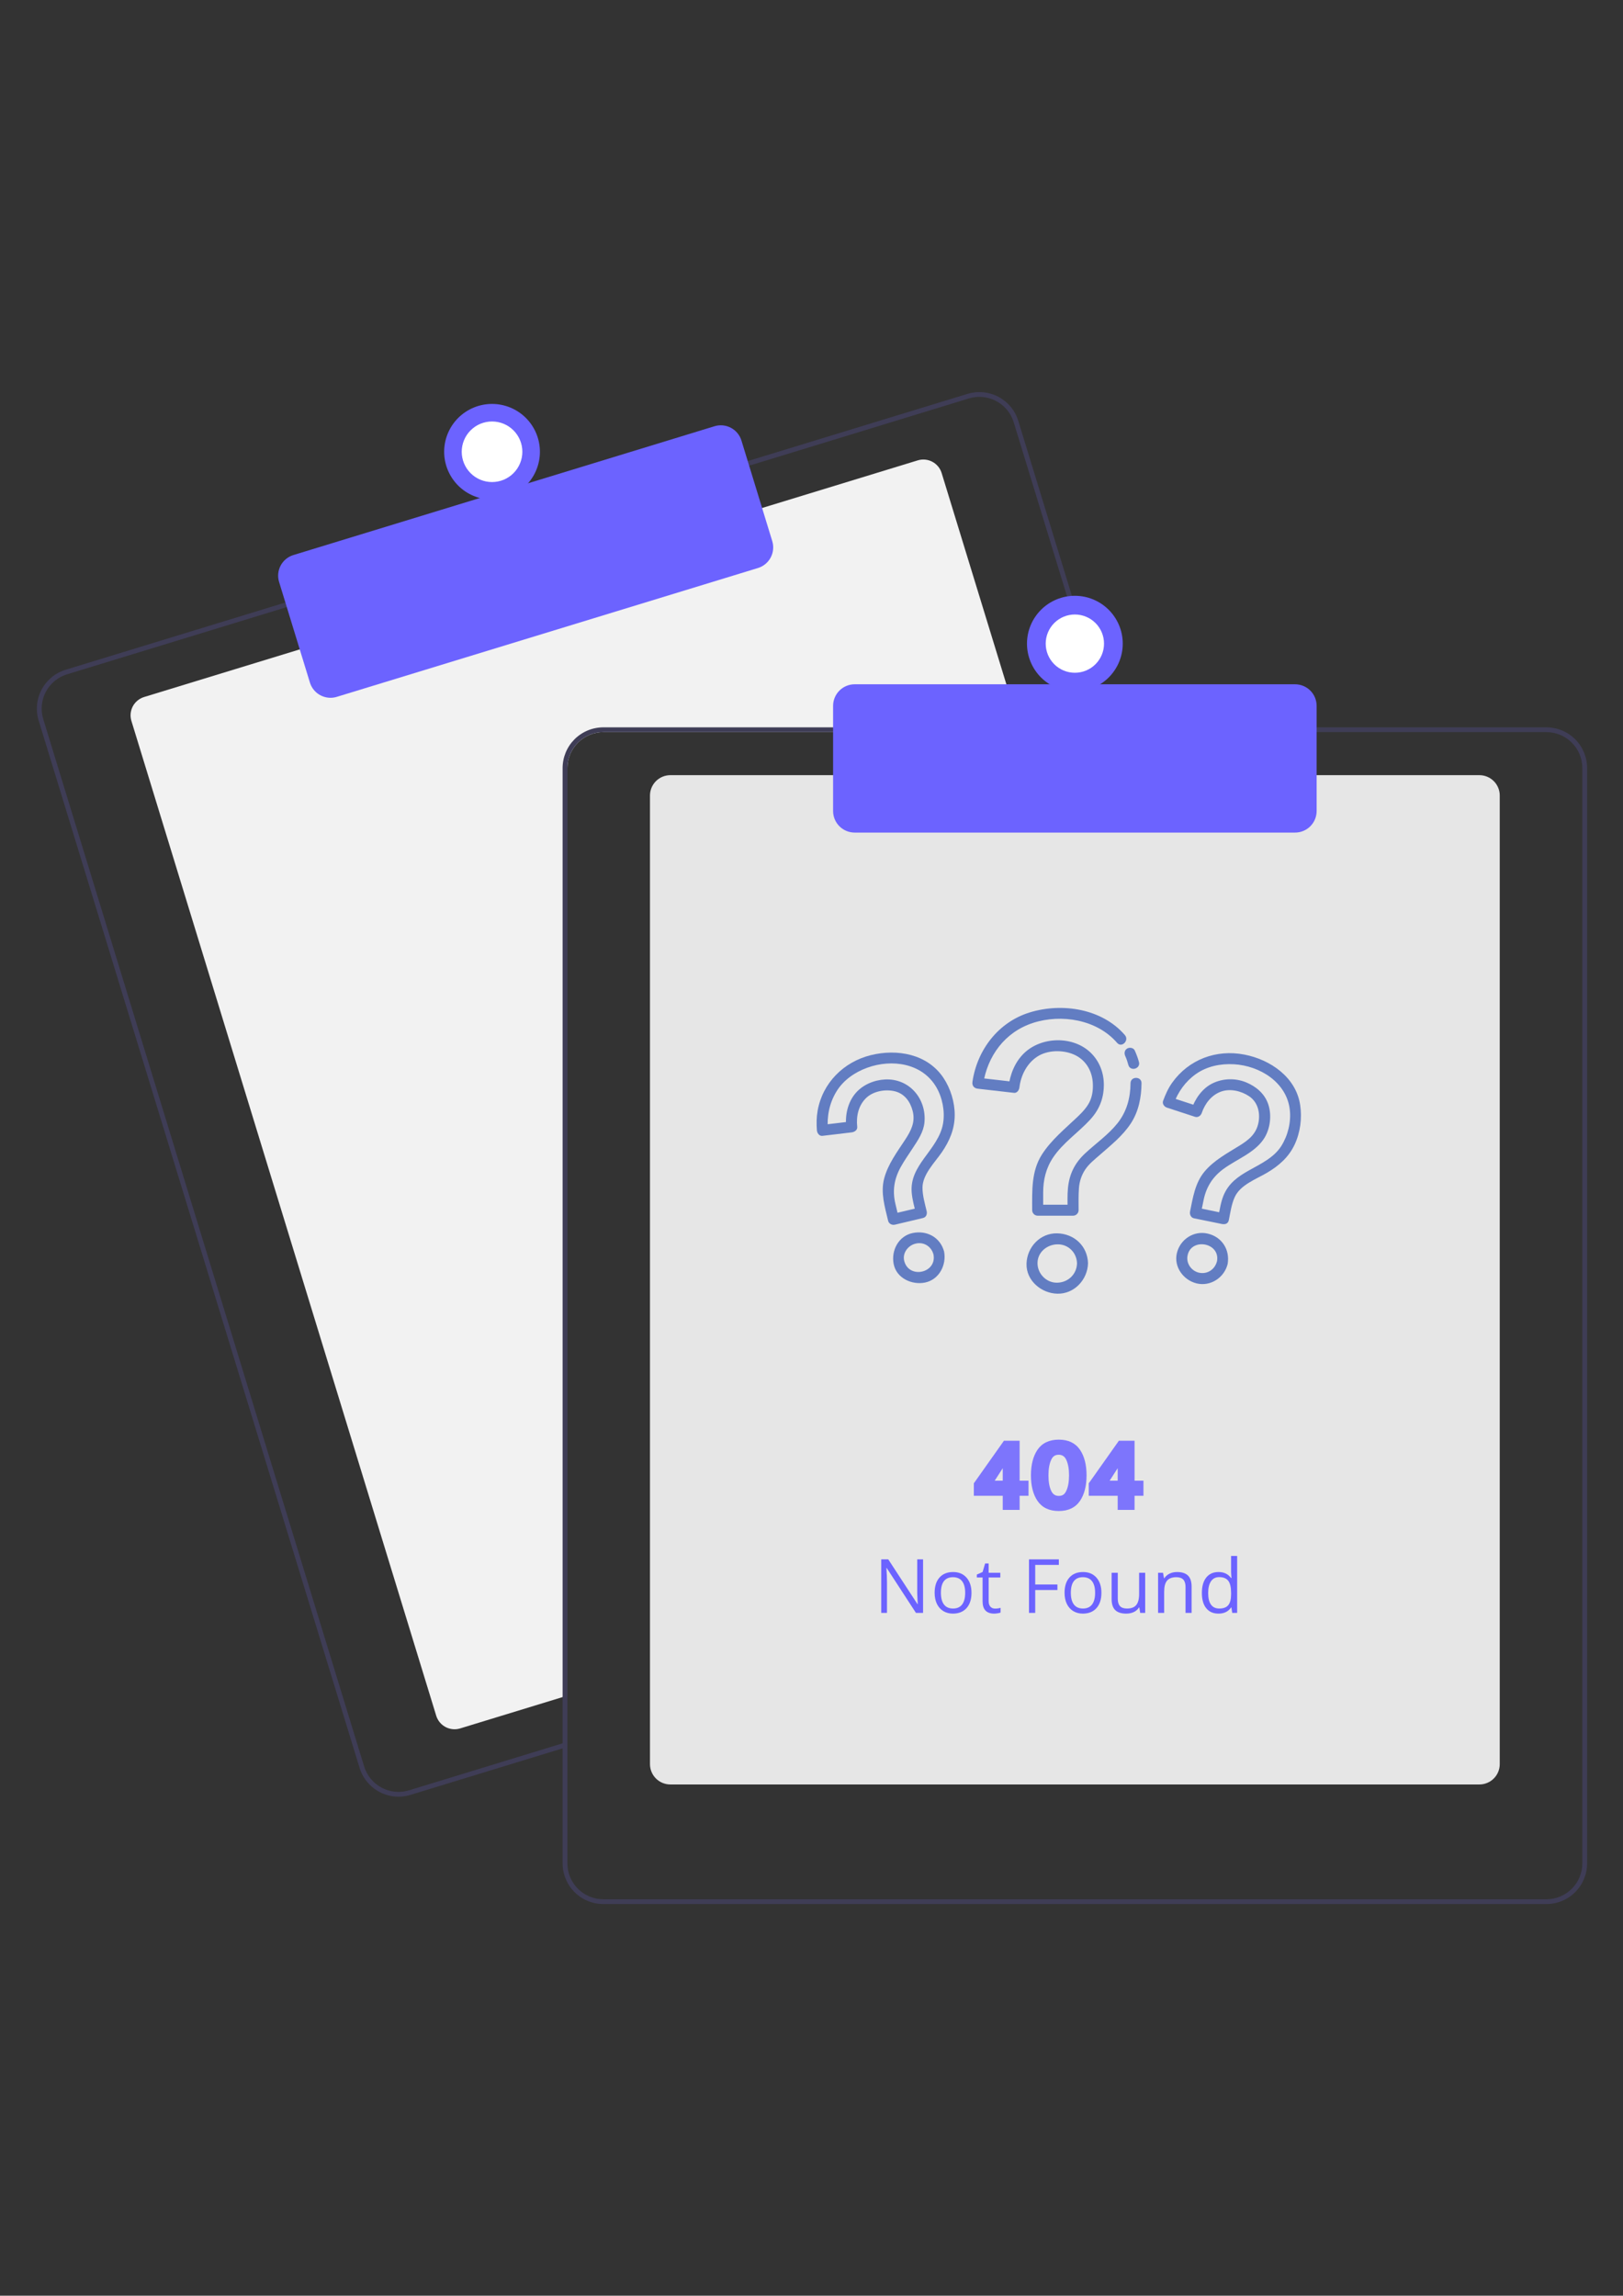 <?xml version="1.0" encoding="UTF-8"?>
<svg xmlns="http://www.w3.org/2000/svg" xmlns:xlink="http://www.w3.org/1999/xlink" width="1190.25pt" height="1683.75pt" viewBox="0 0 1190.25 1683.75" version="1.2">
<rect x="0" y="0" width="1190.25" height="1683.75" fill="#333333" stroke="none"/>
<defs>
<g>
<symbol overflow="visible" id="glyph0-0">
<path style="stroke:none;" d="M 48.062 -63.094 L 48.062 29.297 L 4.219 29.297 L 4.219 -64.797 L 48.062 -64.797 Z M 40.719 7.203 L 40.719 -57.453 L 13.25 -57.453 Z M 39.016 21.953 L 11.562 -42.688 L 11.562 21.953 Z M 39.016 21.953 "/>
</symbol>
<symbol overflow="visible" id="glyph0-1">
<path style="stroke:none;" d="M 39.359 -8.641 L 34.531 -8.641 L 34.531 1.703 L 22.156 1.703 L 22.156 -8.641 L 0.953 -8.641 L 0.953 -17.875 L 1.297 -18.281 L 22.5 -48.266 L 22.984 -49.016 L 34.531 -49.016 L 34.531 -19.719 L 41.062 -19.719 L 41.062 -8.641 Z M 22.156 -19.719 L 22.156 -28.891 L 16.25 -19.719 Z M 22.156 -19.719 "/>
</symbol>
<symbol overflow="visible" id="glyph0-2">
<path style="stroke:none;" d="M 5.5 -4.891 C 2.289 -9.648 0.688 -15.906 0.688 -23.656 C 0.688 -31.406 2.289 -37.66 5.5 -42.422 C 7.176 -44.867 9.328 -46.711 11.953 -47.953 C 14.586 -49.203 17.629 -49.828 21.078 -49.828 C 28.055 -49.828 33.242 -47.359 36.641 -42.422 C 39.859 -37.66 41.469 -31.406 41.469 -23.656 C 41.469 -15.906 39.859 -9.648 36.641 -4.891 C 33.242 0.047 28.055 2.516 21.078 2.516 C 14.098 2.516 8.906 0.047 5.5 -4.891 Z M 26.578 -12.234 C 27.266 -13.641 27.773 -15.297 28.109 -17.203 C 28.453 -19.109 28.625 -21.258 28.625 -23.656 C 28.625 -28.414 27.941 -32.223 26.578 -35.078 C 25.441 -37.523 23.609 -38.75 21.078 -38.75 C 19.766 -38.75 18.664 -38.461 17.781 -37.891 C 16.895 -37.328 16.156 -36.391 15.562 -35.078 C 14.207 -32.223 13.531 -28.414 13.531 -23.656 C 13.531 -21.258 13.695 -19.109 14.031 -17.203 C 14.375 -15.297 14.883 -13.641 15.562 -12.234 C 16.695 -9.785 18.535 -8.562 21.078 -8.562 C 22.391 -8.562 23.488 -8.844 24.375 -9.406 C 25.258 -9.977 25.992 -10.922 26.578 -12.234 Z M 26.578 -12.234 "/>
</symbol>
<symbol overflow="visible" id="glyph1-0">
<path style="stroke:none;" d="M 5.188 -39.25 L 27.766 -39.25 L 27.766 0 L 5.188 0 Z M 7.969 -2.797 L 24.969 -2.797 L 24.969 -36.453 L 7.969 -36.453 Z M 7.969 -2.797 "/>
</symbol>
<symbol overflow="visible" id="glyph1-1">
<path style="stroke:none;" d="M 36.062 0 L 30.844 0 L 9.391 -32.938 L 9.188 -32.938 C 9.469 -29.07 9.609 -25.531 9.609 -22.312 L 9.609 0 L 5.391 0 L 5.391 -39.25 L 10.547 -39.25 L 31.953 -6.438 L 32.156 -6.438 C 32.125 -6.926 32.047 -8.477 31.922 -11.094 C 31.797 -13.719 31.75 -15.594 31.781 -16.719 L 31.781 -39.25 L 36.062 -39.25 Z M 36.062 0 "/>
</symbol>
<symbol overflow="visible" id="glyph1-2">
<path style="stroke:none;" d="M 30.125 -14.734 C 30.125 -9.941 28.914 -6.195 26.5 -3.5 C 24.082 -0.812 20.742 0.531 16.484 0.531 C 13.848 0.531 11.508 -0.082 9.469 -1.312 C 7.438 -2.551 5.863 -4.32 4.75 -6.625 C 3.645 -8.938 3.094 -11.641 3.094 -14.734 C 3.094 -19.535 4.289 -23.273 6.688 -25.953 C 9.082 -28.629 12.41 -29.969 16.672 -29.969 C 20.785 -29.969 24.055 -28.598 26.484 -25.859 C 28.91 -23.117 30.125 -19.41 30.125 -14.734 Z M 7.703 -14.734 C 7.703 -10.973 8.453 -8.109 9.953 -6.141 C 11.461 -4.172 13.676 -3.188 16.594 -3.188 C 19.508 -3.188 21.723 -4.164 23.234 -6.125 C 24.742 -8.094 25.5 -10.961 25.5 -14.734 C 25.5 -18.473 24.742 -21.312 23.234 -23.25 C 21.723 -25.195 19.488 -26.172 16.531 -26.172 C 13.613 -26.172 11.41 -25.211 9.922 -23.297 C 8.441 -21.391 7.703 -18.535 7.703 -14.734 Z M 7.703 -14.734 "/>
</symbol>
<symbol overflow="visible" id="glyph1-3">
<path style="stroke:none;" d="M 14.234 -3.141 C 15.016 -3.141 15.77 -3.195 16.5 -3.312 C 17.238 -3.426 17.82 -3.547 18.25 -3.672 L 18.25 -0.266 C 17.77 -0.035 17.062 0.148 16.125 0.297 C 15.188 0.453 14.336 0.531 13.578 0.531 C 7.891 0.531 5.047 -2.461 5.047 -8.453 L 5.047 -25.969 L 0.828 -25.969 L 0.828 -28.109 L 5.047 -29.969 L 6.922 -36.25 L 9.5 -36.25 L 9.5 -29.422 L 18.047 -29.422 L 18.047 -25.969 L 9.5 -25.969 L 9.5 -8.641 C 9.5 -6.867 9.922 -5.508 10.766 -4.562 C 11.609 -3.613 12.766 -3.141 14.234 -3.141 Z M 14.234 -3.141 "/>
</symbol>
<symbol overflow="visible" id="glyph1-4">
<path style="stroke:none;" d=""/>
</symbol>
<symbol overflow="visible" id="glyph1-5">
<path style="stroke:none;" d="M 9.953 0 L 5.391 0 L 5.391 -39.25 L 27.281 -39.25 L 27.281 -35.203 L 9.953 -35.203 L 9.953 -20.828 L 26.234 -20.828 L 26.234 -16.781 L 9.953 -16.781 Z M 9.953 0 "/>
</symbol>
<symbol overflow="visible" id="glyph1-6">
<path style="stroke:none;" d="M 8.906 -29.422 L 8.906 -10.344 C 8.906 -7.938 9.453 -6.141 10.547 -4.953 C 11.641 -3.773 13.348 -3.188 15.672 -3.188 C 18.754 -3.188 21.004 -4.031 22.422 -5.719 C 23.848 -7.406 24.562 -10.148 24.562 -13.953 L 24.562 -29.422 L 29.016 -29.422 L 29.016 0 L 25.344 0 L 24.703 -3.953 L 24.453 -3.953 C 23.547 -2.492 22.281 -1.379 20.656 -0.609 C 19.039 0.148 17.191 0.531 15.109 0.531 C 11.535 0.531 8.859 -0.316 7.078 -2.016 C 5.297 -3.711 4.406 -6.43 4.406 -10.172 L 4.406 -29.422 Z M 8.906 -29.422 "/>
</symbol>
<symbol overflow="visible" id="glyph1-7">
<path style="stroke:none;" d="M 24.859 0 L 24.859 -19.031 C 24.859 -21.426 24.312 -23.211 23.219 -24.391 C 22.125 -25.578 20.414 -26.172 18.094 -26.172 C 15.02 -26.172 12.766 -25.336 11.328 -23.672 C 9.898 -22.016 9.188 -19.27 9.188 -15.438 L 9.188 0 L 4.719 0 L 4.719 -29.422 L 8.344 -29.422 L 9.078 -25.391 L 9.297 -25.391 C 10.203 -26.848 11.477 -27.973 13.125 -28.766 C 14.77 -29.566 16.602 -29.969 18.625 -29.969 C 22.176 -29.969 24.844 -29.109 26.625 -27.391 C 28.414 -25.68 29.312 -22.953 29.312 -19.203 L 29.312 0 Z M 24.859 0 "/>
</symbol>
<symbol overflow="visible" id="glyph1-8">
<path style="stroke:none;" d="M 24.75 -3.953 L 24.516 -3.953 C 22.453 -0.961 19.375 0.531 15.281 0.531 C 11.426 0.531 8.43 -0.781 6.297 -3.406 C 4.16 -6.039 3.094 -9.781 3.094 -14.625 C 3.094 -19.477 4.164 -23.25 6.312 -25.938 C 8.457 -28.625 11.445 -29.969 15.281 -29.969 C 19.27 -29.969 22.328 -28.516 24.453 -25.609 L 24.812 -25.609 L 24.625 -27.734 L 24.516 -29.797 L 24.516 -41.781 L 28.969 -41.781 L 28.969 0 L 25.344 0 Z M 15.844 -3.188 C 18.883 -3.188 21.086 -4.016 22.453 -5.672 C 23.828 -7.328 24.516 -10 24.516 -13.688 L 24.516 -14.625 C 24.516 -18.801 23.816 -21.781 22.422 -23.562 C 21.035 -25.344 18.82 -26.234 15.781 -26.234 C 13.164 -26.234 11.164 -25.219 9.781 -23.188 C 8.395 -21.156 7.703 -18.285 7.703 -14.578 C 7.703 -10.816 8.391 -7.977 9.766 -6.062 C 11.148 -4.145 13.176 -3.188 15.844 -3.188 Z M 15.844 -3.188 "/>
</symbol>
</g>
<clipPath id="clip1">
  <path d="M 27 287.566 L 817 287.566 L 817 1318 L 27 1318 Z M 27 287.566 "/>
</clipPath>
<clipPath id="clip2">
  <path d="M 412 533 L 1164 533 L 1164 1396.5 L 412 1396.5 Z M 412 533 "/>
</clipPath>
<clipPath id="clip3">
  <path d="M 752.227 904.098 L 798 904.098 L 798 948.852 L 752.227 948.852 Z M 752.227 904.098 "/>
</clipPath>
<clipPath id="clip4">
  <path d="M 598.719 772 L 701 772 L 701 899 L 598.719 899 Z M 598.719 772 "/>
</clipPath>
<clipPath id="clip5">
  <path d="M 852.555 772.223 L 954.062 772.223 L 954.062 898 L 852.555 898 Z M 852.555 772.223 "/>
</clipPath>
<filter id="alpha" filterUnits="objectBoundingBox" x="0%" y="0%" width="100%" height="100%">
  <feColorMatrix type="matrix" in="SourceGraphic" values="0 0 0 0 1 0 0 0 0 1 0 0 0 0 1 0 0 0 1 0"/>
</filter>
<mask id="mask0">
  <g filter="url(#alpha)">
<rect x="0" y="0" width="1190.25" height="1683.75" style="fill:rgb(0%,0%,0%);fill-opacity:0.867;stroke:none;"/>
  </g>
</mask>
<clipPath id="clip6">
  <rect x="0" y="0" width="127" height="92"/>
</clipPath>
<g id="surface5" clip-path="url(#clip6)">
<g style="fill:rgb(42.349%,38.82%,100%);fill-opacity:1;">
  <use xlink:href="#glyph0-1" x="0.222" y="63.713"/>
</g>
<g style="fill:rgb(42.349%,38.82%,100%);fill-opacity:1;">
  <use xlink:href="#glyph0-2" x="42.369" y="63.713"/>
</g>
<g style="fill:rgb(42.349%,38.82%,100%);fill-opacity:1;">
  <use xlink:href="#glyph0-1" x="84.515" y="63.713"/>
</g>
</g>
</defs>
<g id="surface1">
<path style=" stroke:none;fill-rule:nonzero;fill:rgb(94.899%,94.899%,94.899%);fill-opacity:1;" d="M 748.785 536.961 L 442.438 536.961 C 441.578 536.961 440.719 537.008 439.859 537.09 C 439 537.176 438.148 537.305 437.305 537.473 C 436.457 537.641 435.625 537.852 434.801 538.102 C 433.973 538.352 433.164 538.645 432.367 538.973 C 431.57 539.305 430.793 539.672 430.031 540.078 C 429.273 540.484 428.535 540.926 427.816 541.406 C 427.102 541.883 426.41 542.398 425.742 542.945 C 425.078 543.492 424.438 544.07 423.828 544.68 C 423.219 545.285 422.641 545.926 422.094 546.59 C 421.547 547.258 421.035 547.945 420.555 548.664 C 420.074 549.379 419.633 550.117 419.227 550.875 C 418.82 551.637 418.449 552.414 418.121 553.211 C 417.789 554.004 417.5 554.816 417.25 555.641 C 416.996 556.465 416.789 557.297 416.617 558.145 C 416.449 558.988 416.324 559.84 416.238 560.695 C 416.152 561.555 416.109 562.414 416.105 563.273 L 416.105 1243.625 L 412.598 1244.695 L 337.445 1267.691 C 336.562 1267.961 335.664 1268.141 334.746 1268.234 C 333.828 1268.324 332.91 1268.324 331.992 1268.238 C 331.078 1268.148 330.176 1267.973 329.293 1267.707 C 328.41 1267.441 327.562 1267.09 326.75 1266.66 C 325.934 1266.227 325.172 1265.719 324.457 1265.137 C 323.742 1264.555 323.09 1263.906 322.504 1263.199 C 321.918 1262.488 321.406 1261.727 320.969 1260.914 C 320.531 1260.105 320.18 1259.258 319.906 1258.379 L 96.367 528.734 C 96.098 527.855 95.918 526.953 95.824 526.039 C 95.73 525.121 95.73 524.203 95.816 523.289 C 95.906 522.371 96.082 521.469 96.348 520.59 C 96.613 519.707 96.965 518.859 97.398 518.043 C 97.828 517.23 98.336 516.469 98.922 515.754 C 99.504 515.039 100.152 514.391 100.863 513.805 C 101.574 513.219 102.336 512.707 103.148 512.27 C 103.961 511.832 104.805 511.48 105.688 511.211 L 221.496 475.777 L 557.23 373.09 L 673.039 337.652 C 673.918 337.383 674.816 337.199 675.734 337.105 C 676.652 337.012 677.57 337.008 678.488 337.098 C 679.406 337.184 680.305 337.359 681.188 337.625 C 682.07 337.887 682.922 338.238 683.734 338.668 C 684.551 339.102 685.312 339.605 686.027 340.191 C 686.742 340.773 687.395 341.418 687.98 342.129 C 688.566 342.84 689.078 343.602 689.516 344.414 C 689.953 345.223 690.305 346.07 690.574 346.949 L 747.715 533.453 Z M 748.785 536.961 "/>
<g clip-path="url(#clip1)" clip-rule="nonzero">
<path style=" stroke:none;fill-rule:nonzero;fill:rgb(24.709%,23.92%,33.73%);fill-opacity:1;" d="M 815.633 533.453 L 746.766 308.676 C 746.48 307.742 746.152 306.824 745.773 305.922 C 745.398 305.02 744.98 304.141 744.516 303.277 C 744.055 302.418 743.551 301.582 743.004 300.773 C 742.461 299.961 741.875 299.18 741.254 298.426 C 740.633 297.672 739.977 296.949 739.281 296.262 C 738.59 295.574 737.867 294.918 737.109 294.301 C 736.352 293.684 735.566 293.105 734.75 292.562 C 733.938 292.023 733.098 291.523 732.234 291.066 C 731.371 290.605 730.488 290.191 729.586 289.82 C 728.68 289.449 727.762 289.121 726.824 288.844 C 725.891 288.562 724.941 288.324 723.98 288.137 C 723.023 287.949 722.059 287.809 721.082 287.715 C 720.109 287.625 719.137 287.578 718.156 287.582 C 717.18 287.582 716.207 287.633 715.234 287.73 C 714.262 287.832 713.297 287.977 712.336 288.168 C 711.379 288.363 710.434 288.602 709.5 288.887 L 546.68 338.688 L 210.965 441.395 L 48.145 491.215 C 47.211 491.5 46.293 491.832 45.391 492.207 C 44.488 492.586 43.609 493.004 42.746 493.469 C 41.887 493.93 41.051 494.434 40.242 494.98 C 39.43 495.523 38.648 496.109 37.895 496.73 C 37.141 497.352 36.422 498.008 35.73 498.699 C 35.043 499.391 34.391 500.117 33.77 500.875 C 33.152 501.629 32.574 502.414 32.035 503.227 C 31.492 504.043 30.992 504.879 30.535 505.742 C 30.074 506.602 29.66 507.484 29.289 508.391 C 28.918 509.293 28.59 510.211 28.309 511.145 C 28.027 512.082 27.793 513.027 27.605 513.984 C 27.414 514.941 27.273 515.906 27.18 516.879 C 27.086 517.852 27.039 518.824 27.043 519.801 C 27.043 520.777 27.094 521.754 27.191 522.723 C 27.289 523.695 27.434 524.66 27.625 525.617 C 27.816 526.574 28.059 527.52 28.344 528.453 L 263.715 1296.652 C 264.18 1298.168 264.766 1299.641 265.465 1301.062 C 266.164 1302.488 266.973 1303.848 267.891 1305.141 C 268.809 1306.438 269.82 1307.648 270.93 1308.785 C 272.043 1309.918 273.234 1310.957 274.512 1311.898 C 275.789 1312.844 277.129 1313.68 278.539 1314.41 C 279.949 1315.137 281.406 1315.75 282.914 1316.25 C 284.422 1316.746 285.961 1317.121 287.527 1317.375 C 289.094 1317.629 290.672 1317.754 292.258 1317.754 C 295.234 1317.758 298.141 1317.32 300.984 1316.441 L 412.598 1282.305 L 416.105 1281.215 L 416.105 1277.551 L 412.598 1278.621 L 299.949 1313.09 C 299.125 1313.34 298.289 1313.551 297.445 1313.719 C 296.598 1313.891 295.746 1314.016 294.891 1314.102 C 294.031 1314.188 293.172 1314.23 292.309 1314.234 C 291.449 1314.234 290.59 1314.195 289.73 1314.113 C 288.871 1314.031 288.02 1313.906 287.176 1313.738 C 286.328 1313.574 285.492 1313.367 284.668 1313.117 C 283.844 1312.867 283.031 1312.582 282.234 1312.254 C 281.438 1311.926 280.656 1311.559 279.898 1311.156 C 279.137 1310.75 278.395 1310.312 277.68 1309.836 C 276.961 1309.359 276.266 1308.848 275.598 1308.305 C 274.93 1307.758 274.293 1307.184 273.68 1306.574 C 273.07 1305.969 272.488 1305.332 271.941 1304.668 C 271.391 1304.004 270.875 1303.316 270.395 1302.602 C 269.914 1301.887 269.469 1301.148 269.059 1300.391 C 268.652 1299.633 268.281 1298.855 267.945 1298.062 C 267.613 1297.27 267.32 1296.457 267.066 1295.637 L 31.715 527.418 C 31.461 526.594 31.246 525.762 31.074 524.918 C 30.906 524.07 30.773 523.219 30.688 522.363 C 30.602 521.504 30.555 520.645 30.551 519.785 C 30.551 518.922 30.59 518.062 30.672 517.203 C 30.754 516.348 30.875 515.496 31.043 514.648 C 31.207 513.805 31.414 512.969 31.664 512.141 C 31.91 511.316 32.199 510.504 32.527 509.707 C 32.855 508.91 33.219 508.133 33.625 507.371 C 34.031 506.609 34.473 505.871 34.949 505.152 C 35.426 504.434 35.938 503.742 36.484 503.074 C 37.027 502.406 37.605 501.77 38.215 501.156 C 38.824 500.547 39.461 499.969 40.125 499.418 C 40.793 498.871 41.48 498.355 42.199 497.875 C 42.914 497.398 43.652 496.953 44.414 496.547 C 45.172 496.137 45.949 495.77 46.746 495.438 C 47.543 495.105 48.355 494.816 49.18 494.562 L 212 444.746 L 547.715 342.059 L 710.535 292.238 C 713.059 291.469 715.637 291.082 718.277 291.082 C 719.676 291.086 721.062 291.199 722.445 291.422 C 723.824 291.645 725.18 291.977 726.508 292.418 C 727.836 292.855 729.117 293.398 730.359 294.043 C 731.602 294.688 732.785 295.426 733.906 296.258 C 735.031 297.09 736.082 298.004 737.059 299.004 C 738.039 300.004 738.93 301.074 739.738 302.215 C 740.547 303.355 741.258 304.551 741.875 305.809 C 742.492 307.062 743.004 308.355 743.414 309.691 L 811.965 533.453 L 813.055 536.961 L 816.707 536.961 Z M 815.633 533.453 "/>
</g>
<path style=" stroke:none;fill-rule:nonzero;fill:rgb(42.349%,38.82%,100%);fill-opacity:1;" d="M 242.395 511.785 C 241.555 511.785 240.719 511.715 239.891 511.582 C 239.059 511.449 238.246 511.25 237.445 510.988 C 236.648 510.727 235.875 510.398 235.129 510.016 C 234.383 509.629 233.672 509.184 232.996 508.688 C 232.32 508.188 231.688 507.637 231.102 507.039 C 230.512 506.438 229.977 505.793 229.488 505.109 C 229.004 504.422 228.574 503.703 228.203 502.949 C 227.832 502.195 227.523 501.418 227.277 500.617 L 204.668 426.816 C 204.363 425.824 204.16 424.812 204.055 423.781 C 203.949 422.75 203.945 421.719 204.047 420.688 C 204.145 419.656 204.344 418.641 204.641 417.648 C 204.941 416.656 205.332 415.703 205.82 414.789 C 206.309 413.871 206.879 413.012 207.535 412.211 C 208.191 411.406 208.918 410.676 209.719 410.016 C 210.52 409.355 211.375 408.781 212.289 408.289 C 213.203 407.797 214.156 407.402 215.148 407.098 L 524.004 312.613 C 524.996 312.309 526.008 312.105 527.039 312.004 C 528.07 311.898 529.105 311.898 530.137 311.996 C 531.168 312.098 532.18 312.297 533.176 312.594 C 534.168 312.895 535.121 313.285 536.039 313.77 C 536.953 314.258 537.812 314.828 538.617 315.484 C 539.422 316.137 540.152 316.867 540.812 317.664 C 541.473 318.465 542.051 319.32 542.543 320.23 C 543.035 321.145 543.434 322.094 543.738 323.086 L 566.348 396.887 C 566.648 397.879 566.852 398.891 566.957 399.922 C 567.059 400.953 567.062 401.984 566.961 403.016 C 566.863 404.047 566.664 405.059 566.363 406.051 C 566.066 407.043 565.672 407.996 565.188 408.914 C 564.699 409.828 564.129 410.688 563.473 411.488 C 562.82 412.293 562.09 413.023 561.293 413.684 C 560.492 414.344 559.637 414.918 558.723 415.41 C 557.809 415.902 556.855 416.301 555.867 416.605 L 247.012 511.09 C 245.508 511.551 243.969 511.785 242.395 511.785 Z M 242.395 511.785 "/>
<path style=" stroke:none;fill-rule:nonzero;fill:rgb(42.349%,38.82%,100%);fill-opacity:1;" d="M 395.949 331.34 C 395.949 332.488 395.895 333.637 395.781 334.781 C 395.668 335.922 395.5 337.059 395.277 338.184 C 395.051 339.312 394.773 340.426 394.438 341.523 C 394.105 342.625 393.719 343.707 393.277 344.766 C 392.84 345.828 392.348 346.867 391.805 347.879 C 391.262 348.891 390.672 349.875 390.035 350.832 C 389.395 351.789 388.711 352.711 387.98 353.598 C 387.25 354.484 386.48 355.336 385.668 356.148 C 384.855 356.961 384.004 357.73 383.113 358.461 C 382.227 359.191 381.305 359.875 380.348 360.512 C 379.391 361.148 378.406 361.738 377.391 362.281 C 376.379 362.824 375.34 363.312 374.277 363.754 C 373.215 364.191 372.133 364.578 371.031 364.914 C 369.934 365.246 368.82 365.527 367.691 365.75 C 366.562 365.973 365.426 366.145 364.281 366.254 C 363.137 366.367 361.992 366.426 360.84 366.426 C 359.691 366.426 358.543 366.367 357.398 366.254 C 356.254 366.145 355.121 365.973 353.992 365.75 C 352.863 365.527 351.75 365.246 350.648 364.914 C 349.551 364.578 348.469 364.191 347.406 363.754 C 346.344 363.312 345.305 362.824 344.289 362.281 C 343.277 361.738 342.293 361.148 341.336 360.512 C 340.379 359.875 339.457 359.191 338.566 358.461 C 337.68 357.73 336.828 356.961 336.016 356.148 C 335.203 355.336 334.43 354.484 333.703 353.598 C 332.973 352.711 332.289 351.789 331.648 350.832 C 331.012 349.875 330.418 348.891 329.879 347.879 C 329.336 346.867 328.844 345.828 328.406 344.766 C 327.965 343.707 327.578 342.625 327.242 341.523 C 326.91 340.426 326.633 339.312 326.406 338.184 C 326.184 337.059 326.016 335.922 325.902 334.781 C 325.789 333.637 325.73 332.488 325.73 331.34 C 325.73 330.191 325.789 329.047 325.902 327.902 C 326.016 326.758 326.184 325.625 326.406 324.496 C 326.633 323.371 326.91 322.258 327.242 321.156 C 327.578 320.059 327.965 318.977 328.406 317.914 C 328.844 316.855 329.336 315.816 329.879 314.805 C 330.418 313.789 331.012 312.805 331.648 311.852 C 332.289 310.895 332.973 309.973 333.703 309.086 C 334.43 308.195 335.203 307.348 336.016 306.535 C 336.828 305.723 337.68 304.949 338.566 304.223 C 339.457 303.492 340.379 302.809 341.336 302.172 C 342.293 301.531 343.277 300.941 344.289 300.398 C 345.305 299.859 346.344 299.367 347.406 298.93 C 348.469 298.488 349.551 298.102 350.648 297.77 C 351.75 297.434 352.863 297.156 353.992 296.934 C 355.121 296.707 356.254 296.539 357.398 296.426 C 358.543 296.312 359.691 296.258 360.84 296.258 C 361.992 296.258 363.137 296.312 364.281 296.426 C 365.426 296.539 366.562 296.707 367.691 296.934 C 368.82 297.156 369.934 297.434 371.031 297.77 C 372.133 298.102 373.215 298.488 374.277 298.93 C 375.34 299.367 376.379 299.859 377.391 300.398 C 378.406 300.941 379.391 301.531 380.348 302.172 C 381.305 302.809 382.227 303.492 383.113 304.223 C 384.004 304.949 384.855 305.723 385.668 306.535 C 386.48 307.348 387.25 308.195 387.98 309.086 C 388.711 309.973 389.395 310.895 390.035 311.852 C 390.672 312.805 391.262 313.789 391.805 314.805 C 392.348 315.816 392.84 316.855 393.277 317.914 C 393.719 318.977 394.105 320.059 394.438 321.156 C 394.773 322.258 395.051 323.371 395.277 324.496 C 395.5 325.625 395.668 326.758 395.781 327.902 C 395.895 329.047 395.949 330.191 395.949 331.34 Z M 395.949 331.34 "/>
<path style=" stroke:none;fill-rule:nonzero;fill:rgb(100%,100%,100%);fill-opacity:1;" d="M 383.074 331.34 C 383.074 332.07 383.039 332.793 382.969 333.52 C 382.895 334.242 382.789 334.961 382.648 335.676 C 382.504 336.391 382.328 337.094 382.117 337.789 C 381.906 338.488 381.66 339.172 381.383 339.844 C 381.102 340.516 380.793 341.172 380.449 341.812 C 380.105 342.457 379.73 343.078 379.328 343.684 C 378.922 344.289 378.488 344.871 378.027 345.434 C 377.566 345.996 377.078 346.535 376.562 347.051 C 376.047 347.566 375.508 348.055 374.945 348.516 C 374.383 348.977 373.801 349.41 373.195 349.812 C 372.59 350.219 371.965 350.59 371.32 350.934 C 370.68 351.277 370.023 351.586 369.352 351.867 C 368.676 352.145 367.992 352.391 367.297 352.602 C 366.598 352.812 365.895 352.988 365.18 353.129 C 364.465 353.273 363.746 353.379 363.02 353.449 C 362.297 353.523 361.57 353.559 360.84 353.559 C 360.113 353.559 359.387 353.523 358.664 353.449 C 357.938 353.379 357.219 353.273 356.504 353.129 C 355.789 352.988 355.086 352.812 354.387 352.602 C 353.691 352.391 353.008 352.145 352.332 351.867 C 351.66 351.586 351.004 351.277 350.359 350.934 C 349.719 350.59 349.094 350.219 348.488 349.812 C 347.883 349.41 347.301 348.977 346.738 348.516 C 346.176 348.055 345.637 347.566 345.121 347.051 C 344.605 346.535 344.117 345.996 343.656 345.434 C 343.191 344.871 342.762 344.289 342.355 343.684 C 341.949 343.078 341.578 342.457 341.234 341.812 C 340.891 341.172 340.578 340.516 340.301 339.844 C 340.023 339.172 339.777 338.488 339.566 337.789 C 339.355 337.094 339.176 336.391 339.035 335.676 C 338.895 334.961 338.785 334.242 338.715 333.52 C 338.645 332.793 338.609 332.07 338.609 331.34 C 338.609 330.613 338.645 329.887 338.715 329.164 C 338.785 328.438 338.895 327.719 339.035 327.008 C 339.176 326.293 339.355 325.59 339.566 324.891 C 339.777 324.195 340.023 323.512 340.301 322.84 C 340.578 322.168 340.891 321.512 341.234 320.867 C 341.578 320.227 341.949 319.602 342.355 319 C 342.762 318.395 343.191 317.809 343.656 317.246 C 344.117 316.684 344.605 316.145 345.121 315.633 C 345.637 315.117 346.176 314.629 346.738 314.168 C 347.301 313.707 347.883 313.273 348.488 312.867 C 349.094 312.465 349.719 312.09 350.359 311.746 C 351.004 311.406 351.66 311.094 352.332 310.816 C 353.008 310.539 353.691 310.293 354.387 310.082 C 355.086 309.871 355.789 309.695 356.504 309.551 C 357.219 309.41 357.938 309.305 358.664 309.23 C 359.387 309.16 360.113 309.125 360.84 309.125 C 361.57 309.125 362.297 309.16 363.02 309.23 C 363.746 309.305 364.465 309.41 365.18 309.551 C 365.895 309.695 366.598 309.871 367.297 310.082 C 367.992 310.293 368.676 310.539 369.352 310.816 C 370.023 311.094 370.68 311.406 371.32 311.746 C 371.965 312.09 372.59 312.465 373.195 312.867 C 373.801 313.273 374.383 313.707 374.945 314.168 C 375.508 314.629 376.047 315.117 376.562 315.633 C 377.078 316.145 377.566 316.684 378.027 317.246 C 378.488 317.809 378.922 318.395 379.328 319 C 379.73 319.602 380.105 320.227 380.449 320.867 C 380.793 321.512 381.102 322.168 381.383 322.84 C 381.66 323.512 381.906 324.195 382.117 324.891 C 382.328 325.59 382.504 326.293 382.648 327.008 C 382.789 327.719 382.895 328.438 382.969 329.164 C 383.039 329.887 383.074 330.613 383.074 331.34 Z M 383.074 331.34 "/>
<path style=" stroke:none;fill-rule:nonzero;fill:rgb(90.199%,90.199%,90.199%);fill-opacity:1;" d="M 1084.941 1308.793 L 491.594 1308.793 C 490.613 1308.789 489.645 1308.695 488.684 1308.504 C 487.723 1308.312 486.789 1308.027 485.887 1307.652 C 484.98 1307.277 484.121 1306.816 483.309 1306.273 C 482.492 1305.73 481.738 1305.113 481.047 1304.418 C 480.355 1303.727 479.734 1302.977 479.191 1302.16 C 478.648 1301.348 478.188 1300.488 477.812 1299.586 C 477.438 1298.68 477.152 1297.75 476.961 1296.789 C 476.77 1295.828 476.672 1294.859 476.672 1293.883 L 476.672 583.445 C 476.672 582.469 476.77 581.5 476.961 580.539 C 477.152 579.578 477.438 578.648 477.812 577.742 C 478.188 576.84 478.648 575.98 479.191 575.168 C 479.734 574.352 480.355 573.602 481.047 572.91 C 481.738 572.215 482.492 571.598 483.305 571.055 C 484.121 570.512 484.98 570.051 485.887 569.676 C 486.789 569.301 487.723 569.016 488.684 568.824 C 489.645 568.633 490.613 568.539 491.594 568.535 L 1084.941 568.535 C 1085.922 568.539 1086.891 568.633 1087.852 568.824 C 1088.812 569.02 1089.742 569.301 1090.648 569.676 C 1091.555 570.051 1092.414 570.512 1093.227 571.055 C 1094.039 571.598 1094.793 572.215 1095.488 572.91 C 1096.18 573.602 1096.797 574.355 1097.344 575.168 C 1097.887 575.98 1098.348 576.84 1098.723 577.742 C 1099.098 578.648 1099.379 579.578 1099.574 580.539 C 1099.766 581.5 1099.859 582.469 1099.863 583.445 L 1099.863 1293.883 C 1099.859 1294.859 1099.766 1295.828 1099.574 1296.789 C 1099.379 1297.75 1099.098 1298.68 1098.723 1299.586 C 1098.348 1300.488 1097.887 1301.348 1097.344 1302.16 C 1096.797 1302.977 1096.18 1303.727 1095.488 1304.418 C 1094.793 1305.113 1094.039 1305.73 1093.227 1306.273 C 1092.414 1306.816 1091.551 1307.277 1090.648 1307.652 C 1089.742 1308.027 1088.812 1308.312 1087.852 1308.504 C 1086.891 1308.695 1085.922 1308.789 1084.941 1308.793 Z M 1084.941 1308.793 "/>
<g clip-path="url(#clip2)" clip-rule="nonzero">
<path style=" stroke:none;fill-rule:nonzero;fill:rgb(24.709%,23.92%,33.73%);fill-opacity:1;" d="M 811.965 533.453 L 442.438 533.453 C 441.461 533.453 440.488 533.504 439.516 533.602 C 438.543 533.699 437.578 533.844 436.621 534.035 C 435.66 534.227 434.715 534.461 433.781 534.746 C 432.848 535.031 431.926 535.359 431.027 535.734 C 430.121 536.109 429.242 536.527 428.379 536.988 C 427.52 537.449 426.68 537.949 425.871 538.492 C 425.059 539.035 424.273 539.617 423.52 540.234 C 422.762 540.855 422.039 541.508 421.348 542.199 C 420.66 542.891 420.004 543.613 419.383 544.367 C 418.762 545.121 418.184 545.906 417.641 546.715 C 417.094 547.527 416.594 548.363 416.133 549.227 C 415.672 550.086 415.254 550.969 414.879 551.867 C 414.504 552.77 414.176 553.688 413.891 554.621 C 413.605 555.555 413.367 556.5 413.176 557.461 C 412.984 558.418 412.84 559.383 412.742 560.352 C 412.648 561.324 412.598 562.297 412.598 563.273 L 412.598 1278.621 L 416.105 1277.551 L 416.105 563.273 C 416.109 562.414 416.152 561.555 416.238 560.695 C 416.324 559.84 416.449 558.988 416.617 558.145 C 416.789 557.297 416.996 556.465 417.25 555.641 C 417.5 554.816 417.789 554.004 418.121 553.211 C 418.449 552.414 418.82 551.637 419.227 550.875 C 419.633 550.117 420.074 549.379 420.555 548.664 C 421.035 547.945 421.547 547.258 422.094 546.59 C 422.641 545.926 423.219 545.285 423.828 544.68 C 424.438 544.07 425.078 543.492 425.742 542.945 C 426.41 542.398 427.102 541.883 427.816 541.406 C 428.535 540.926 429.273 540.484 430.031 540.078 C 430.793 539.672 431.57 539.305 432.367 538.973 C 433.164 538.645 433.973 538.352 434.801 538.102 C 435.625 537.852 436.457 537.641 437.305 537.473 C 438.148 537.305 439 537.176 439.859 537.09 C 440.719 537.008 441.578 536.961 442.438 536.961 L 813.055 536.961 Z M 1134.094 533.453 L 442.438 533.453 C 441.461 533.453 440.488 533.504 439.516 533.602 C 438.543 533.699 437.578 533.844 436.621 534.035 C 435.66 534.227 434.715 534.461 433.781 534.746 C 432.848 535.031 431.926 535.359 431.027 535.734 C 430.121 536.109 429.242 536.527 428.379 536.988 C 427.52 537.449 426.68 537.949 425.871 538.492 C 425.059 539.035 424.273 539.617 423.52 540.234 C 422.762 540.855 422.039 541.508 421.348 542.199 C 420.66 542.891 420.004 543.613 419.383 544.367 C 418.762 545.121 418.184 545.906 417.641 546.715 C 417.094 547.527 416.594 548.363 416.133 549.227 C 415.672 550.086 415.254 550.969 414.879 551.867 C 414.504 552.77 414.176 553.688 413.891 554.621 C 413.605 555.555 413.367 556.5 413.176 557.461 C 412.984 558.418 412.84 559.383 412.742 560.352 C 412.648 561.324 412.598 562.297 412.598 563.273 L 412.598 1366.68 C 412.598 1367.656 412.648 1368.629 412.742 1369.602 C 412.84 1370.57 412.984 1371.535 413.176 1372.492 C 413.367 1373.453 413.605 1374.398 413.891 1375.332 C 414.176 1376.266 414.504 1377.184 414.879 1378.086 C 415.254 1378.984 415.672 1379.867 416.133 1380.727 C 416.594 1381.59 417.094 1382.426 417.641 1383.238 C 418.184 1384.047 418.762 1384.832 419.383 1385.586 C 420.004 1386.34 420.66 1387.062 421.348 1387.754 C 422.039 1388.445 422.762 1389.098 423.52 1389.719 C 424.273 1390.336 425.059 1390.918 425.871 1391.461 C 426.68 1392.004 427.52 1392.504 428.379 1392.965 C 429.242 1393.426 430.121 1393.844 431.027 1394.219 C 431.926 1394.594 432.848 1394.922 433.781 1395.207 C 434.715 1395.492 435.66 1395.73 436.621 1395.922 C 437.578 1396.113 438.543 1396.254 439.516 1396.352 C 440.488 1396.449 441.461 1396.5 442.438 1396.5 L 1134.094 1396.5 C 1135.07 1396.5 1136.047 1396.449 1137.016 1396.352 C 1137.988 1396.254 1138.953 1396.113 1139.914 1395.922 C 1140.871 1395.73 1141.816 1395.492 1142.75 1395.207 C 1143.688 1394.922 1144.605 1394.594 1145.508 1394.219 C 1146.41 1393.844 1147.293 1393.426 1148.152 1392.965 C 1149.016 1392.504 1149.852 1392.004 1150.664 1391.461 C 1151.477 1390.918 1152.258 1390.336 1153.016 1389.719 C 1153.77 1389.098 1154.492 1388.445 1155.184 1387.754 C 1155.875 1387.062 1156.531 1386.34 1157.148 1385.586 C 1157.77 1384.832 1158.352 1384.047 1158.895 1383.238 C 1159.438 1382.426 1159.938 1381.59 1160.398 1380.727 C 1160.859 1379.867 1161.277 1378.984 1161.652 1378.086 C 1162.027 1377.184 1162.355 1376.266 1162.641 1375.332 C 1162.926 1374.398 1163.164 1373.453 1163.355 1372.492 C 1163.547 1371.535 1163.691 1370.57 1163.789 1369.602 C 1163.887 1368.629 1163.934 1367.656 1163.938 1366.68 L 1163.938 563.273 C 1163.934 562.297 1163.887 561.324 1163.789 560.352 C 1163.691 559.383 1163.547 558.418 1163.355 557.461 C 1163.164 556.5 1162.926 555.555 1162.641 554.621 C 1162.355 553.688 1162.027 552.77 1161.652 551.867 C 1161.277 550.969 1160.859 550.086 1160.398 549.227 C 1159.938 548.363 1159.438 547.527 1158.895 546.715 C 1158.352 545.906 1157.77 545.121 1157.148 544.367 C 1156.531 543.613 1155.875 542.891 1155.184 542.199 C 1154.492 541.508 1153.77 540.855 1153.016 540.234 C 1152.258 539.617 1151.477 539.035 1150.664 538.492 C 1149.852 537.949 1149.016 537.449 1148.152 536.988 C 1147.293 536.527 1146.41 536.109 1145.508 535.734 C 1144.605 535.359 1143.688 535.031 1142.75 534.746 C 1141.816 534.461 1140.871 534.227 1139.914 534.035 C 1138.953 533.844 1137.988 533.699 1137.016 533.602 C 1136.047 533.504 1135.07 533.453 1134.094 533.453 Z M 1160.426 1366.68 C 1160.426 1367.539 1160.383 1368.398 1160.297 1369.258 C 1160.211 1370.113 1160.082 1370.965 1159.914 1371.809 C 1159.746 1372.656 1159.535 1373.488 1159.285 1374.312 C 1159.035 1375.137 1158.742 1375.949 1158.414 1376.742 C 1158.082 1377.539 1157.715 1378.316 1157.309 1379.078 C 1156.898 1379.836 1156.457 1380.574 1155.977 1381.289 C 1155.5 1382.008 1154.984 1382.695 1154.438 1383.363 C 1153.891 1384.027 1153.312 1384.668 1152.703 1385.277 C 1152.094 1385.883 1151.457 1386.461 1150.789 1387.008 C 1150.125 1387.555 1149.434 1388.07 1148.715 1388.547 C 1148 1389.027 1147.262 1389.469 1146.5 1389.875 C 1145.738 1390.281 1144.961 1390.648 1144.164 1390.98 C 1143.367 1391.309 1142.559 1391.602 1141.734 1391.852 C 1140.91 1392.102 1140.074 1392.312 1139.227 1392.48 C 1138.383 1392.648 1137.531 1392.777 1136.672 1392.863 C 1135.816 1392.945 1134.957 1392.992 1134.094 1392.992 L 442.438 1392.992 C 441.578 1392.992 440.719 1392.949 439.859 1392.863 C 439 1392.777 438.148 1392.648 437.305 1392.48 C 436.457 1392.312 435.625 1392.102 434.801 1391.852 C 433.973 1391.602 433.164 1391.309 432.367 1390.98 C 431.57 1390.648 430.793 1390.281 430.031 1389.875 C 429.273 1389.469 428.535 1389.027 427.816 1388.547 C 427.102 1388.066 426.41 1387.555 425.742 1387.008 C 425.078 1386.461 424.438 1385.883 423.828 1385.277 C 423.219 1384.668 422.641 1384.027 422.094 1383.363 C 421.547 1382.695 421.035 1382.008 420.555 1381.289 C 420.074 1380.574 419.633 1379.836 419.227 1379.078 C 418.82 1378.316 418.449 1377.539 418.121 1376.742 C 417.789 1375.949 417.5 1375.137 417.25 1374.312 C 416.996 1373.488 416.789 1372.656 416.617 1371.809 C 416.449 1370.965 416.324 1370.113 416.238 1369.258 C 416.152 1368.398 416.109 1367.539 416.105 1366.68 L 416.105 563.273 C 416.109 562.414 416.152 561.555 416.238 560.695 C 416.324 559.84 416.449 558.988 416.617 558.145 C 416.789 557.297 416.996 556.465 417.25 555.641 C 417.5 554.816 417.789 554.004 418.121 553.211 C 418.449 552.414 418.82 551.637 419.227 550.875 C 419.633 550.117 420.074 549.379 420.555 548.664 C 421.035 547.945 421.547 547.258 422.094 546.59 C 422.641 545.926 423.219 545.285 423.828 544.68 C 424.438 544.07 425.078 543.492 425.742 542.945 C 426.41 542.398 427.102 541.883 427.816 541.406 C 428.535 540.926 429.273 540.484 430.031 540.078 C 430.793 539.672 431.57 539.305 432.367 538.973 C 433.164 538.645 433.973 538.352 434.801 538.102 C 435.625 537.852 436.457 537.641 437.305 537.473 C 438.148 537.305 439 537.176 439.859 537.09 C 440.719 537.008 441.578 536.961 442.438 536.961 L 1134.094 536.961 C 1134.957 536.961 1135.816 537.008 1136.672 537.09 C 1137.531 537.176 1138.383 537.305 1139.227 537.473 C 1140.074 537.641 1140.91 537.852 1141.734 538.102 C 1142.559 538.352 1143.367 538.645 1144.164 538.973 C 1144.961 539.305 1145.738 539.672 1146.5 540.078 C 1147.262 540.484 1148 540.926 1148.715 541.406 C 1149.434 541.883 1150.125 542.398 1150.789 542.945 C 1151.457 543.492 1152.094 544.07 1152.703 544.68 C 1153.312 545.285 1153.891 545.926 1154.438 546.59 C 1154.984 547.258 1155.5 547.945 1155.977 548.664 C 1156.457 549.379 1156.898 550.117 1157.305 550.875 C 1157.715 551.637 1158.082 552.414 1158.414 553.211 C 1158.742 554.004 1159.035 554.816 1159.285 555.641 C 1159.535 556.465 1159.746 557.297 1159.914 558.145 C 1160.082 558.988 1160.211 559.84 1160.297 560.695 C 1160.383 561.555 1160.426 562.414 1160.426 563.273 Z M 1160.426 1366.68 "/>
</g>
<path style=" stroke:none;fill-rule:nonzero;fill:rgb(42.349%,38.82%,100%);fill-opacity:1;" d="M 949.77 610.637 L 626.766 610.637 C 625.727 610.637 624.699 610.531 623.684 610.332 C 622.664 610.129 621.68 609.828 620.719 609.43 C 619.762 609.031 618.852 608.547 617.992 607.969 C 617.129 607.395 616.332 606.738 615.598 606.008 C 614.863 605.273 614.211 604.477 613.633 603.617 C 613.055 602.754 612.57 601.844 612.172 600.887 C 611.773 599.93 611.473 598.945 611.27 597.926 C 611.066 596.91 610.965 595.887 610.965 594.848 L 610.965 517.664 C 610.965 516.629 611.066 515.602 611.27 514.586 C 611.473 513.57 611.773 512.586 612.172 511.629 C 612.57 510.672 613.055 509.762 613.633 508.898 C 614.211 508.039 614.863 507.242 615.598 506.508 C 616.332 505.773 617.129 505.121 617.992 504.543 C 618.852 503.969 619.762 503.48 620.719 503.086 C 621.68 502.688 622.664 502.387 623.684 502.184 C 624.699 501.98 625.727 501.879 626.766 501.879 L 949.77 501.879 C 950.809 501.879 951.832 501.98 952.852 502.184 C 953.867 502.387 954.855 502.688 955.812 503.086 C 956.77 503.48 957.68 503.969 958.543 504.543 C 959.406 505.121 960.203 505.773 960.938 506.508 C 961.668 507.242 962.324 508.039 962.902 508.898 C 963.477 509.762 963.965 510.672 964.363 511.629 C 964.758 512.586 965.059 513.57 965.262 514.586 C 965.465 515.602 965.566 516.629 965.57 517.664 L 965.57 594.848 C 965.566 595.887 965.465 596.91 965.262 597.926 C 965.059 598.945 964.758 599.93 964.363 600.887 C 963.965 601.844 963.477 602.754 962.902 603.617 C 962.324 604.477 961.668 605.273 960.938 606.008 C 960.203 606.738 959.406 607.395 958.543 607.969 C 957.68 608.547 956.77 609.031 955.812 609.43 C 954.855 609.828 953.867 610.129 952.852 610.332 C 951.832 610.531 950.809 610.637 949.77 610.637 Z M 949.77 610.637 "/>
<path style=" stroke:none;fill-rule:nonzero;fill:rgb(42.349%,38.82%,100%);fill-opacity:1;" d="M 823.375 472.059 C 823.375 473.207 823.32 474.352 823.207 475.496 C 823.094 476.641 822.926 477.773 822.699 478.902 C 822.477 480.027 822.199 481.141 821.863 482.242 C 821.531 483.34 821.145 484.422 820.703 485.484 C 820.262 486.547 819.773 487.582 819.23 488.598 C 818.688 489.609 818.098 490.594 817.457 491.551 C 816.82 492.504 816.137 493.426 815.406 494.316 C 814.676 495.203 813.906 496.055 813.094 496.867 C 812.277 497.68 811.43 498.449 810.539 499.176 C 809.648 499.906 808.727 500.59 807.773 501.227 C 806.816 501.867 805.832 502.457 804.816 503 C 803.801 503.539 802.766 504.031 801.703 504.469 C 800.641 504.91 799.559 505.297 798.457 505.629 C 797.359 505.965 796.242 506.242 795.117 506.469 C 793.988 506.691 792.852 506.859 791.707 506.973 C 790.562 507.086 789.418 507.141 788.266 507.141 C 787.117 507.141 785.969 507.086 784.824 506.973 C 783.68 506.859 782.543 506.691 781.418 506.469 C 780.289 506.242 779.176 505.965 778.074 505.629 C 776.973 505.297 775.895 504.91 774.832 504.469 C 773.77 504.031 772.73 503.539 771.715 503 C 770.703 502.457 769.715 501.867 768.762 501.227 C 767.805 500.59 766.883 499.906 765.992 499.176 C 765.105 498.449 764.254 497.68 763.441 496.867 C 762.629 496.055 761.855 495.203 761.125 494.316 C 760.398 493.426 759.711 492.504 759.074 491.551 C 758.434 490.594 757.844 489.609 757.301 488.598 C 756.762 487.582 756.27 486.547 755.828 485.484 C 755.391 484.422 755.004 483.34 754.668 482.242 C 754.336 481.141 754.055 480.027 753.832 478.902 C 753.605 477.773 753.438 476.641 753.324 475.496 C 753.215 474.352 753.156 473.207 753.156 472.059 C 753.156 470.91 753.215 469.762 753.324 468.621 C 753.438 467.477 753.605 466.34 753.832 465.215 C 754.055 464.086 754.336 462.973 754.668 461.875 C 755.004 460.773 755.391 459.695 755.828 458.633 C 756.27 457.57 756.762 456.531 757.301 455.52 C 757.844 454.508 758.434 453.523 759.074 452.566 C 759.711 451.613 760.398 450.691 761.125 449.801 C 761.855 448.914 762.629 448.062 763.441 447.25 C 764.254 446.438 765.105 445.668 765.992 444.938 C 766.883 444.211 767.805 443.527 768.762 442.887 C 769.715 442.25 770.703 441.66 771.715 441.117 C 772.73 440.574 773.77 440.086 774.832 439.645 C 775.895 439.207 776.973 438.82 778.074 438.484 C 779.176 438.152 780.289 437.871 781.418 437.648 C 782.543 437.426 783.68 437.258 784.824 437.145 C 785.969 437.031 787.117 436.977 788.266 436.977 C 789.418 436.977 790.562 437.031 791.707 437.145 C 792.852 437.258 793.988 437.426 795.117 437.648 C 796.242 437.871 797.359 438.152 798.457 438.484 C 799.559 438.82 800.641 439.207 801.703 439.645 C 802.766 440.086 803.801 440.574 804.816 441.117 C 805.832 441.66 806.816 442.25 807.773 442.887 C 808.727 443.527 809.648 444.211 810.539 444.938 C 811.43 445.668 812.277 446.438 813.094 447.25 C 813.906 448.062 814.676 448.914 815.406 449.801 C 816.137 450.691 816.82 451.613 817.457 452.566 C 818.098 453.523 818.688 454.508 819.23 455.52 C 819.773 456.531 820.262 457.57 820.703 458.633 C 821.145 459.695 821.531 460.773 821.863 461.875 C 822.199 462.973 822.477 464.086 822.699 465.215 C 822.926 466.34 823.094 467.477 823.207 468.621 C 823.32 469.762 823.375 470.91 823.375 472.059 Z M 823.375 472.059 "/>
<path style=" stroke:none;fill-rule:nonzero;fill:rgb(100%,100%,100%);fill-opacity:1;" d="M 809.652 472.059 C 809.652 472.758 809.617 473.457 809.547 474.152 C 809.48 474.848 809.379 475.539 809.242 476.227 C 809.105 476.914 808.934 477.59 808.73 478.262 C 808.527 478.93 808.293 479.59 808.023 480.234 C 807.754 480.883 807.457 481.516 807.125 482.133 C 806.797 482.75 806.438 483.348 806.047 483.93 C 805.656 484.512 805.242 485.074 804.797 485.613 C 804.352 486.156 803.883 486.672 803.387 487.168 C 802.891 487.664 802.375 488.133 801.832 488.578 C 801.293 489.02 800.73 489.438 800.148 489.824 C 799.566 490.215 798.965 490.574 798.348 490.902 C 797.73 491.234 797.098 491.531 796.449 491.801 C 795.801 492.066 795.145 492.305 794.473 492.508 C 793.805 492.711 793.125 492.879 792.438 493.016 C 791.75 493.152 791.059 493.254 790.363 493.324 C 789.664 493.395 788.965 493.426 788.266 493.426 C 787.566 493.426 786.867 493.395 786.172 493.324 C 785.473 493.254 784.781 493.152 784.094 493.016 C 783.406 492.879 782.73 492.711 782.059 492.508 C 781.387 492.305 780.73 492.066 780.082 491.801 C 779.434 491.531 778.805 491.234 778.184 490.902 C 777.566 490.574 776.969 490.215 776.387 489.824 C 775.805 489.438 775.242 489.02 774.699 488.578 C 774.156 488.133 773.641 487.664 773.145 487.168 C 772.648 486.672 772.18 486.156 771.734 485.613 C 771.289 485.074 770.875 484.512 770.484 483.93 C 770.098 483.348 769.734 482.75 769.406 482.133 C 769.074 481.516 768.777 480.883 768.508 480.234 C 768.242 479.59 768.004 478.93 767.801 478.262 C 767.598 477.59 767.43 476.914 767.293 476.227 C 767.156 475.539 767.051 474.848 766.984 474.152 C 766.914 473.457 766.883 472.758 766.883 472.059 C 766.883 471.359 766.914 470.66 766.984 469.965 C 767.051 469.266 767.156 468.574 767.293 467.891 C 767.43 467.203 767.598 466.523 767.801 465.855 C 768.004 465.184 768.242 464.527 768.508 463.879 C 768.777 463.234 769.074 462.602 769.406 461.984 C 769.734 461.367 770.098 460.77 770.484 460.188 C 770.875 459.605 771.289 459.043 771.734 458.5 C 772.18 457.961 772.648 457.441 773.145 456.949 C 773.641 456.453 774.156 455.984 774.699 455.539 C 775.242 455.094 775.805 454.68 776.387 454.289 C 776.969 453.902 777.566 453.543 778.184 453.211 C 778.805 452.883 779.434 452.582 780.082 452.316 C 780.73 452.047 781.387 451.812 782.059 451.609 C 782.73 451.406 783.406 451.234 784.094 451.098 C 784.781 450.961 785.473 450.859 786.172 450.793 C 786.867 450.723 787.566 450.688 788.266 450.688 C 788.965 450.688 789.664 450.723 790.363 450.793 C 791.059 450.859 791.75 450.961 792.438 451.098 C 793.125 451.234 793.805 451.406 794.473 451.609 C 795.145 451.812 795.801 452.047 796.449 452.316 C 797.098 452.582 797.73 452.883 798.348 453.211 C 798.965 453.543 799.566 453.902 800.148 454.289 C 800.73 454.68 801.293 455.094 801.832 455.539 C 802.375 455.984 802.891 456.453 803.387 456.949 C 803.883 457.441 804.352 457.961 804.797 458.5 C 805.242 459.043 805.656 459.605 806.047 460.188 C 806.438 460.77 806.797 461.367 807.125 461.984 C 807.457 462.602 807.754 463.234 808.023 463.879 C 808.293 464.527 808.527 465.184 808.73 465.855 C 808.934 466.523 809.105 467.203 809.242 467.891 C 809.379 468.574 809.48 469.266 809.547 469.965 C 809.617 470.66 809.652 471.359 809.652 472.059 Z M 809.652 472.059 "/>
<path style=" stroke:none;fill-rule:nonzero;fill:rgb(38.429%,49.019%,76.079%);fill-opacity:1;" d="M 825.219 774.523 C 826.18 776.629 826.898 778.832 827.492 781.066 C 828.836 786.086 836.613 783.953 835.27 778.922 C 834.488 776.004 833.434 773.199 832.184 770.453 C 831.273 768.453 828.418 767.98 826.668 769.008 C 824.629 770.199 824.309 772.523 825.219 774.523 "/>
<path style=" stroke:none;fill-rule:nonzero;fill:rgb(38.429%,49.019%,76.079%);fill-opacity:1;" d="M 829.09 794.457 C 829 805.258 826.32 815.312 819.496 823.867 C 812.793 832.266 803.629 838.625 795.809 845.91 C 788.148 853.043 784.152 861.172 783.18 871.574 C 782.688 876.871 782.941 882.285 782.941 887.602 C 784.285 886.258 785.629 884.914 786.973 883.57 C 778.312 883.57 769.652 883.57 760.992 883.57 C 762.336 884.914 763.68 886.258 765.023 887.602 C 765.023 883.32 765.023 879.039 765.023 874.758 C 765.023 865.281 767.086 856.699 772.414 848.785 C 779.605 838.105 790.781 830.672 799.41 821.277 C 806.078 814.023 809.379 805.973 809.52 796.117 C 809.645 787.09 806.406 778.434 799.906 772.121 C 787.027 759.613 763.914 760.133 751.137 772.336 C 744.191 778.977 740.691 788.145 739.551 797.5 C 740.895 796.156 742.238 794.812 743.582 793.469 C 734.738 792.453 725.895 791.441 717.051 790.426 C 718.348 792.129 719.641 793.828 720.938 795.531 C 724.059 774.504 736.926 756.984 757.469 750.277 C 778.375 743.449 804.512 747.785 819.254 764.875 C 822.656 768.82 828.332 763.09 824.957 759.176 C 808.215 739.766 779.012 735.293 755.328 742.5 C 732.242 749.527 716.648 769.906 713.164 793.387 C 712.75 796.176 714.234 798.168 717.051 798.488 C 725.895 799.504 734.738 800.516 743.582 801.531 C 745.949 801.801 747.375 799.477 747.613 797.5 C 748.699 788.574 753.156 779.812 760.848 774.859 C 768.301 770.062 779.297 769.918 787.32 773.328 C 795.793 776.934 800.703 784.73 801.387 793.75 C 801.73 798.281 801.277 803.152 799.441 807.352 C 797.48 811.832 793.848 815.656 790.363 818.992 C 781.188 827.777 771.035 835.938 764.121 846.738 C 756.238 859.062 756.961 873.43 756.961 887.406 C 756.961 887.473 756.961 887.535 756.961 887.602 C 756.961 889.797 758.797 891.633 760.992 891.633 C 769.652 891.633 778.312 891.633 786.973 891.633 C 789.168 891.633 791.004 889.797 791.004 887.602 C 791.004 882.266 790.855 876.898 791.242 871.574 C 791.605 866.613 793.078 862.02 795.805 857.859 C 798.547 853.68 802.824 850.336 806.551 847.062 C 814.707 839.902 823.254 833.156 829.281 823.996 C 835.039 815.25 837.066 804.773 837.152 794.457 C 837.199 789.258 829.137 789.262 829.09 794.457 "/>
<g clip-path="url(#clip3)" clip-rule="nonzero">
<path style=" stroke:none;fill-rule:nonzero;fill:rgb(38.429%,49.019%,76.079%);fill-opacity:1;" d="M 789.848 926.57 C 789.621 934.652 783.328 940.582 775.363 940.781 C 767.586 940.973 761.102 934.504 760.879 926.852 C 760.641 918.648 767.613 912.824 775.363 912.637 C 783.395 912.441 789.629 918.66 789.848 926.57 C 789.992 931.762 798.055 931.773 797.91 926.57 C 797.562 913.934 787.84 904.871 775.363 904.574 C 762.82 904.277 753.152 914.668 752.816 926.852 C 752.48 939.234 763.648 948.551 775.363 948.844 C 787.781 949.156 797.57 938.621 797.91 926.57 C 798.059 921.367 789.996 921.383 789.848 926.57 "/>
</g>
<g clip-path="url(#clip4)" clip-rule="nonzero">
<path style=" stroke:none;fill-rule:nonzero;fill:rgb(38.429%,49.019%,76.079%);fill-opacity:1;" d="M 674.648 885.582 C 667.812 887.199 660.98 888.82 654.145 890.441 C 655.797 891.379 657.453 892.32 659.105 893.258 C 658.281 889.789 657.461 886.316 656.637 882.844 C 654.363 873.238 655.777 864.621 660.527 856.012 C 663.191 851.191 666.391 846.645 669.41 842.039 C 673.211 836.242 677.336 830.223 677.969 823.113 C 679.52 805.777 666.801 790.859 649.109 791.719 C 641.055 792.113 632.898 795.504 627.574 801.637 C 621.719 808.383 619.664 817.77 620.594 826.484 C 621.938 825.141 623.281 823.797 624.625 822.453 C 617.461 823.305 610.289 824.16 603.121 825.016 C 604.465 826.359 605.809 827.703 607.152 829.047 C 606.32 818.961 608.109 809.344 613.371 800.629 C 618.449 792.219 626.93 786.379 636.043 783.09 C 654.121 776.562 676.289 779.691 686.645 797.352 C 691.117 804.969 693.043 814.961 691.66 823.676 C 690.09 833.613 683.363 841.699 677.648 849.613 C 672.121 857.262 667.816 864.773 668.602 874.539 C 669.035 879.945 670.582 885.273 671.832 890.539 C 673.027 895.602 680.801 893.457 679.605 888.398 C 678.262 882.746 676.555 877.055 676.523 871.211 C 676.473 861.434 685.523 852.664 690.703 845.113 C 696.395 836.816 700.121 828.031 700.156 817.828 C 700.191 808.395 697.109 798.336 691.875 790.512 C 680.137 772.98 657.926 769.105 638.602 773.891 C 618.645 778.832 603.172 794.344 599.598 814.734 C 598.77 819.469 598.695 824.266 599.09 829.047 C 599.254 831.027 600.812 833.352 603.121 833.078 C 610.289 832.223 617.461 831.371 624.625 830.516 C 626.617 830.277 628.914 828.852 628.656 826.484 C 627.828 818.73 629.461 810.84 635.238 805.27 C 640.477 800.219 649.395 798.711 656.234 800.387 C 663.422 802.156 667.594 808.059 669.332 814.883 C 671.41 823.035 668.074 829.391 663.703 836.055 C 657.816 845.035 651.145 853.922 648.391 864.457 C 645.68 874.828 648.941 885.32 651.328 895.402 C 651.852 897.594 654.211 898.707 656.289 898.219 C 663.121 896.598 669.953 894.977 676.789 893.355 C 681.848 892.16 679.703 884.383 674.648 885.582 "/>
</g>
<path style=" stroke:none;fill-rule:nonzero;fill:rgb(38.429%,49.019%,76.079%);fill-opacity:1;" d="M 684.57 920 C 687.281 933.672 666.801 938.258 663.172 925.004 C 661.66 919.477 665.383 914.086 670.527 912.383 C 676.797 910.301 682.879 913.773 684.57 920 C 685.93 925.016 693.707 922.887 692.344 917.859 C 689.52 907.457 679.742 902.242 669.414 904.328 C 658.926 906.453 653.414 917.195 655.398 927.148 C 657.469 937.516 668.75 942.594 678.328 940.676 C 688.727 938.598 694.297 927.703 692.344 917.859 C 691.336 912.762 683.562 914.926 684.57 920 "/>
<g clip-path="url(#clip5)" clip-rule="nonzero">
<path style=" stroke:none;fill-rule:nonzero;fill:rgb(38.429%,49.019%,76.079%);fill-opacity:1;" d="M 898.344 889.973 C 891.465 888.562 884.586 887.156 877.703 885.75 C 878.641 887.402 879.582 889.059 880.52 890.707 C 881.238 887.195 881.957 883.68 882.676 880.168 C 884.652 870.496 889.34 863.125 897.312 857.289 C 907.199 850.047 920.883 845.234 927.406 834.391 C 931.684 827.277 932.715 817.484 930.012 809.68 C 927.379 802.07 921.141 796.848 913.902 793.852 C 906.043 790.609 896.969 790.84 889.355 794.504 C 881.527 798.273 876.254 806.16 873.555 814.145 C 875.207 813.207 876.859 812.27 878.512 811.328 C 871.652 809.086 864.789 806.844 857.93 804.602 C 858.867 806.254 859.805 807.906 860.746 809.559 C 863.918 800.875 869.293 793.27 876.859 787.863 C 885.09 781.992 895.059 780.008 905.008 780.57 C 923.832 781.637 943.492 793.73 945.871 813.719 C 946.957 822.848 944.555 832.727 939.691 840.473 C 934.316 849.035 924.582 853.578 916.066 858.352 C 907.758 863.008 900.945 867.867 897.234 876.961 C 895.203 881.941 894.461 887.531 893.387 892.789 C 892.348 897.863 900.117 900.023 901.16 894.93 C 902.316 889.273 903.102 883.25 905.512 877.977 C 909.664 868.914 921.23 864.867 929.266 860.102 C 937.871 855.008 945.109 848.707 949.422 839.504 C 953.629 830.52 954.957 820.109 953.48 810.348 C 950.395 789.973 931.531 777.137 912.574 773.469 C 892.016 769.492 871.848 776.973 859.641 794.074 C 856.742 798.133 854.68 802.75 852.973 807.418 C 852.191 809.551 853.832 811.738 855.789 812.375 C 862.645 814.617 869.508 816.859 876.371 819.105 C 878.551 819.816 880.652 818.293 881.328 816.289 C 883.641 809.449 888.418 803.184 895.383 800.645 C 902.145 798.176 910.281 800.137 916.086 804.043 C 922.391 808.277 924.281 816.004 922.965 823.109 C 921.422 831.465 916.027 835.895 909.125 840.184 C 900.09 845.797 890.223 851.008 883.336 859.301 C 876.406 867.645 874.844 878.301 872.746 888.566 C 872.328 890.602 873.305 893.062 875.562 893.523 C 882.441 894.934 889.32 896.34 896.199 897.746 C 901.273 898.785 903.438 891.016 898.344 889.973 "/>
</g>
<path style=" stroke:none;fill-rule:nonzero;fill:rgb(38.429%,49.019%,76.079%);fill-opacity:1;" d="M 892.539 924.875 C 891.133 930.742 885.902 934.586 879.824 933.543 C 874.113 932.562 869.891 927.016 870.844 921.219 C 873.105 907.539 894.848 911.113 892.539 924.875 C 891.691 929.961 899.457 932.137 900.316 927.02 C 902.074 916.547 896.137 907.211 885.707 904.773 C 875.445 902.379 865.48 908.992 863.074 919.074 C 860.656 929.207 867.961 939.027 877.68 941.32 C 887.84 943.711 897.922 936.988 900.316 927.02 C 901.531 921.965 893.758 919.82 892.539 924.875 "/>
<use xlink:href="#surface5" transform="matrix(1,0,0,1,713,1042)" mask="url(#mask0)"/>
<g style="fill:rgb(42.349%,38.82%,100%);fill-opacity:1;">
  <use xlink:href="#glyph1-1" x="640.877" y="1182.946"/>
</g>
<g style="fill:rgb(42.349%,38.82%,100%);fill-opacity:1;">
  <use xlink:href="#glyph1-2" x="682.33" y="1182.946"/>
</g>
<g style="fill:rgb(42.349%,38.82%,100%);fill-opacity:1;">
  <use xlink:href="#glyph1-3" x="715.541" y="1182.946"/>
</g>
<g style="fill:rgb(42.349%,38.82%,100%);fill-opacity:1;">
  <use xlink:href="#glyph1-4" x="734.952" y="1182.946"/>
</g>
<g style="fill:rgb(42.349%,38.82%,100%);fill-opacity:1;">
  <use xlink:href="#glyph1-5" x="749.235" y="1182.946"/>
</g>
<g style="fill:rgb(42.349%,38.82%,100%);fill-opacity:1;">
  <use xlink:href="#glyph1-2" x="777.613" y="1182.946"/>
</g>
<g style="fill:rgb(42.349%,38.82%,100%);fill-opacity:1;">
  <use xlink:href="#glyph1-6" x="810.824" y="1182.946"/>
</g>
<g style="fill:rgb(42.349%,38.82%,100%);fill-opacity:1;">
  <use xlink:href="#glyph1-7" x="844.572" y="1182.946"/>
</g>
<g style="fill:rgb(42.349%,38.82%,100%);fill-opacity:1;">
  <use xlink:href="#glyph1-8" x="878.319" y="1182.946"/>
</g>
</g>
</svg>
